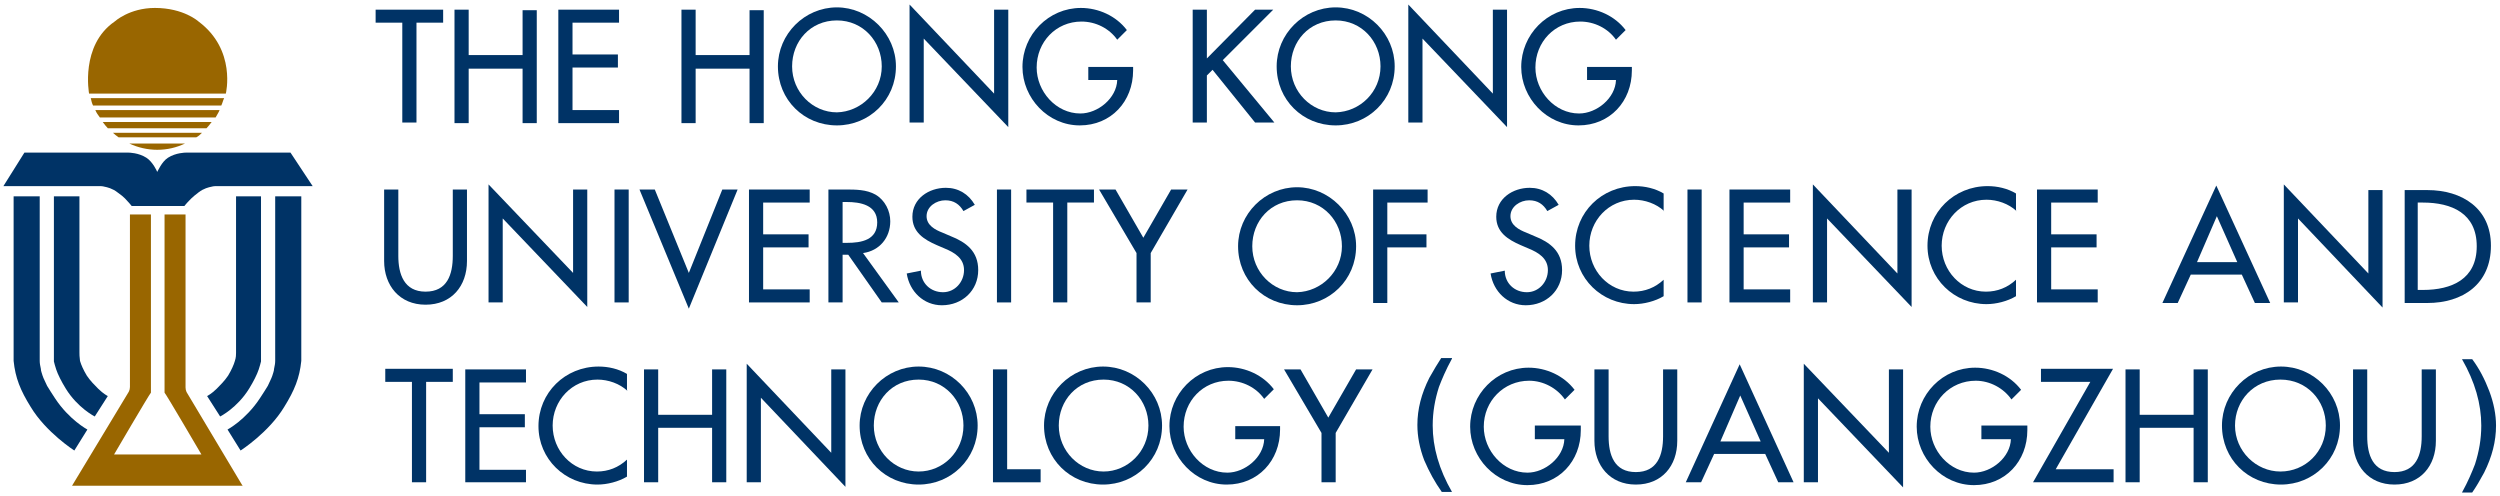 <?xml version="1.0" encoding="utf-8"?>
<!-- Generator: Adobe Illustrator 25.0.1, SVG Export Plug-In . SVG Version: 6.00 Build 0)  -->
<svg version="1.1" id="Layer_1" xmlns="http://www.w3.org/2000/svg" xmlns:xlink="http://www.w3.org/1999/xlink" x="0px" y="0px"
	 viewBox="0 0 440.6 87.4" style="enable-background:new 0 0 440.6 87.4;" xml:space="preserve">
<style type="text/css">
	.st0{fill:#996600;}
	.st1{fill:#003366;}
</style>
<g>
	<g>
		<g>
			<g>
				<path class="st0" d="M42.8,85.7L33,69.3c0,0-0.3-0.4-0.3-1l0-0.4v-0.8V37.8h-3.7v30.5v0.9c0.3,0.3,6.5,10.9,6.5,10.9H20.1
					c0,0,6.2-10.6,6.5-10.9v-0.9V37.8h-3.7v29.2v0.8l0,0.4c0,0.6-0.3,1-0.3,1l-9.9,16.4H42.8z"/>
			</g>
			<g>
				<path class="st0" d="M39.8,16.5c0,0,1.9-7.7-4.8-12.7c0,0-2.6-2.4-7.7-2.4c-4.5,0-7.1,2.4-7.1,2.4c-6.1,4.2-4.5,12.7-4.5,12.7
					H39.8z"/>
				<path class="st0" d="M16.4,18.6h22.6c0.2-0.4,0.3-0.9,0.5-1.3H16C16.1,17.8,16.2,18.2,16.4,18.6z"/>
				<path class="st0" d="M38.7,19.4H16.8c0.2,0.5,0.5,0.9,0.8,1.3H38C38.2,20.3,38.5,19.9,38.7,19.4z"/>
				<path class="st0" d="M19,22.6h17.4c0.3-0.3,0.6-0.7,0.9-1.1H18.1C18.4,21.9,18.7,22.3,19,22.6z"/>
				<path class="st0" d="M20.9,24.2h13.7c0.4-0.2,0.7-0.5,1-0.8H19.9C20.2,23.7,20.5,23.9,20.9,24.2z"/>
				<path class="st0" d="M22.8,25.3c1.5,0.7,3.2,1.1,4.9,1.1c1.8,0,3.4-0.4,4.9-1.1H22.8z"/>
			</g>
			<path class="st1" d="M51.2,26.9H32.7c0,0-1.7,0-3.1,0.9c-1.1,0.7-1.8,2.4-1.9,2.5h0c0-0.1-0.8-1.8-1.9-2.5
				c-1.4-0.9-3.1-0.9-3.1-0.9H4.3l-3.7,5.9h17c0,0,0.5,0,0.8,0.1c0.5,0.1,1.4,0.3,2.3,1c1.3,0.9,1.6,1.4,1.9,1.7
				c0.2,0.2,0.6,0.7,0.6,0.7h4.2h0.5l0,0h1.4h3.2c0,0,0.4-0.5,0.6-0.7c0.3-0.3,0.7-0.8,1.9-1.7c0.9-0.7,1.8-0.9,2.3-1
				c0.3-0.1,0.8-0.1,0.8-0.1h17L51.2,26.9z"/>
			<g>
				<g>
					<path class="st1" d="M2.4,34.6v27.8c0,0,0,0.3,0,0.4c0,0.3,0,0.6,0,0.8c0.3,3,1.2,5.2,3,8.1c2.7,4.5,7.7,7.7,7.7,7.7l2.3-3.7
						c0,0-3.2-1.7-5.7-5.5c-0.5-0.8-1-1.5-1.4-2.2c-0.3-0.7-0.6-1.2-0.8-1.8c-0.1-0.4-0.3-0.8-0.3-1.2c-0.1-0.5-0.2-0.9-0.2-1.4
						c0-0.2,0-0.9,0-0.9v-0.1V34.6H2.4z"/>
					<path class="st1" d="M9.5,34.6v28.1c0,0,0,0.1,0,0.2c0,0.1,0,0.3,0,0.5c0,0.1,0,0.2,0,0.3c0.1,0.4,0.2,0.8,0.4,1.4
						c0.3,0.9,0.9,2.1,1.7,3.4c2.1,3.4,5.1,4.9,5.1,4.9l2.3-3.6c0,0-0.8-0.4-1.7-1.3c-0.6-0.6-1.4-1.4-2-2.3c-0.6-1-1-1.9-1.2-2.6
						C14,62.9,14,62.4,14,62.1c0-0.3,0-0.4,0-0.4V34.6H9.5z"/>
				</g>
				<g>
					<path class="st1" d="M53.1,34.6v27.8c0,0,0,0.3,0,0.4c0,0.3,0,0.6,0,0.8c-0.3,3-1.2,5.2-3,8.1c-2.7,4.5-7.7,7.7-7.7,7.7
						l-2.3-3.7c0,0,3.2-1.7,5.7-5.5c0.5-0.8,1-1.5,1.4-2.2c0.3-0.7,0.6-1.2,0.8-1.8c0.1-0.4,0.3-0.8,0.3-1.2
						c0.1-0.5,0.2-0.9,0.2-1.4c0-0.2,0-0.9,0-0.9v-0.1V34.6H53.1z"/>
					<path class="st1" d="M46,34.6v28.1c0,0,0,0.1,0,0.2c0,0.1,0,0.3,0,0.5c0,0.1,0,0.2,0,0.3c-0.1,0.4-0.2,0.8-0.4,1.4
						c-0.3,0.9-0.9,2.1-1.7,3.4c-2.1,3.4-5.1,4.9-5.1,4.9l-2.3-3.6c0,0,0.8-0.4,1.7-1.3c0.6-0.6,1.4-1.4,2-2.3c0.6-1,1-1.9,1.2-2.6
						c0.2-0.6,0.2-1.1,0.2-1.4c0-0.3,0-0.4,0-0.4V34.6H46z"/>
				</g>
			</g>
		</g>
	</g>
	<g>
		<path class="st1" d="M75.1,85h-2.5V67.3h-4.7v-2.3h11.9v2.3h-4.7V85z"/>
		<path class="st1" d="M82,65.1h10.7v2.3h-8.2v5.6h8v2.3h-8v7.5h8.2V85H82V65.1z"/>
		<path class="st1" d="M110.6,68.9c-1.4-1.3-3.4-2-5.3-2c-4.5,0-7.9,3.7-7.9,8.1c0,4.4,3.4,8.1,7.8,8.1c2,0,3.8-0.7,5.3-2.1V84
			c-1.5,0.9-3.5,1.4-5.2,1.4c-5.7,0-10.4-4.5-10.4-10.3c0-5.9,4.7-10.5,10.6-10.5c1.7,0,3.5,0.4,5,1.3V68.9z"/>
		<path class="st1" d="M125.5,73.1v-8h2.5V85h-2.5v-9.6H116V85h-2.5V65.1h2.5v8H125.5z"/>
		<path class="st1" d="M131.6,64.1l14.9,15.7V65.1h2.5v20.7l-14.9-15.7V85h-2.5V64.1z"/>
		<path class="st1" d="M172.3,75c0,5.9-4.7,10.4-10.4,10.4c-5.8,0-10.4-4.5-10.4-10.4c0-5.7,4.7-10.4,10.4-10.4
			C167.6,64.6,172.3,69.3,172.3,75z M169.8,75c0-4.4-3.3-8.1-7.9-8.1c-4.7,0-7.9,3.7-7.9,8.1c0,4.5,3.6,8.1,7.9,8.1
			C166.2,83.1,169.8,79.6,169.8,75z"/>
		<path class="st1" d="M177.4,82.7h6V85H175V65.1h2.5V82.7z"/>
		<path class="st1" d="M204.8,75c0,5.9-4.7,10.4-10.4,10.4c-5.8,0-10.4-4.5-10.4-10.4c0-5.7,4.7-10.4,10.4-10.4
			C200.1,64.6,204.8,69.3,204.8,75z M202.4,75c0-4.4-3.3-8.1-7.9-8.1c-4.7,0-7.9,3.7-7.9,8.1c0,4.5,3.6,8.1,7.9,8.1
			C198.7,83.1,202.4,79.6,202.4,75z"/>
		<path class="st1" d="M225.6,74.9v0.8c0,5.5-3.9,9.7-9.4,9.7c-5.6,0-10.1-4.8-10.1-10.3c0-5.7,4.6-10.4,10.3-10.4
			c3.1,0,6.2,1.4,8.1,3.9l-1.7,1.7c-1.4-2-3.8-3.2-6.3-3.2c-4.5,0-7.9,3.6-7.9,8.1c0,4.2,3.4,8.1,7.7,8.1c3.1,0,6.4-2.7,6.5-5.9
			h-5.1v-2.3H225.6z"/>
		<path class="st1" d="M226.3,65.1h2.9l4.9,8.5l4.9-8.5h2.9l-6.5,11.2V85h-2.5v-8.7L226.3,65.1z"/>
	</g>
	<g>
		<path class="st1" d="M73.4,21.6h-2.5V4h-4.7V1.7h11.9V4h-4.7V21.6z"/>
		<path class="st1" d="M92.1,9.8v-8h2.5v19.9h-2.5v-9.6h-9.5v9.6h-2.5V1.7h2.5v8H92.1z"/>
		<path class="st1" d="M98.4,1.7h10.7V4h-8.2v5.6h8v2.3h-8v7.5h8.2v2.3H98.4V1.7z"/>
		<path class="st1" d="M132.1,9.8v-8h2.5v19.9h-2.5v-9.6h-9.5v9.6h-2.5V1.7h2.5v8H132.1z"/>
		<path class="st1" d="M157.9,11.7c0,5.9-4.7,10.4-10.4,10.4c-5.8,0-10.4-4.5-10.4-10.4c0-5.7,4.7-10.4,10.4-10.4
			C153.1,1.3,157.9,6,157.9,11.7z M155.4,11.7c0-4.4-3.3-8.1-7.9-8.1c-4.7,0-7.9,3.7-7.9,8.1c0,4.5,3.6,8.1,7.9,8.1
			C151.7,19.7,155.4,16.2,155.4,11.7z"/>
		<path class="st1" d="M160.3,0.8l14.9,15.7V1.7h2.5v20.7L162.8,6.8v14.8h-2.5V0.8z"/>
		<path class="st1" d="M199.7,11.6v0.8c0,5.5-3.9,9.7-9.4,9.7c-5.6,0-10.1-4.8-10.1-10.3c0-5.7,4.6-10.4,10.3-10.4
			c3.1,0,6.2,1.4,8.1,3.9l-1.7,1.7c-1.4-2-3.8-3.2-6.3-3.2c-4.5,0-7.9,3.6-7.9,8.1c0,4.2,3.4,8.1,7.7,8.1c3.1,0,6.4-2.7,6.5-5.9
			h-5.1v-2.3H199.7z"/>
		<path class="st1" d="M221.2,1.7h3.2l-8.9,8.9l9.1,11h-3.4l-7.5-9.3l-1,1v8.3h-2.5V1.7h2.5v8.6L221.2,1.7z"/>
		<path class="st1" d="M245.8,11.7c0,5.9-4.7,10.4-10.4,10.4c-5.8,0-10.4-4.5-10.4-10.4c0-5.7,4.7-10.4,10.4-10.4
			C241.1,1.3,245.8,6,245.8,11.7z M243.3,11.7c0-4.4-3.3-8.1-7.9-8.1c-4.7,0-7.9,3.7-7.9,8.1c0,4.5,3.6,8.1,7.9,8.1
			C239.7,19.7,243.3,16.2,243.3,11.7z"/>
		<path class="st1" d="M248.2,0.8l14.9,15.7V1.7h2.5v20.7L250.7,6.8v14.8h-2.5V0.8z"/>
		<path class="st1" d="M287.6,11.6v0.8c0,5.5-3.9,9.7-9.4,9.7c-5.6,0-10.1-4.8-10.1-10.3c0-5.7,4.6-10.4,10.3-10.4
			c3.1,0,6.2,1.4,8.1,3.9l-1.7,1.7c-1.4-2-3.8-3.2-6.3-3.2c-4.5,0-7.9,3.6-7.9,8.1c0,4.2,3.4,8.1,7.7,8.1c3.1,0,6.4-2.7,6.5-5.9
			h-5.1v-2.3H287.6z"/>
	</g>
	<g>
		<path class="st1" d="M70.2,33.4v11.7c0,3.2,1,6.3,4.8,6.3c3.8,0,4.8-3,4.8-6.3V33.4h2.5V46c0,4.4-2.7,7.7-7.3,7.7
			c-4.6,0-7.3-3.4-7.3-7.7V33.4H70.2z"/>
		<path class="st1" d="M86.1,32.5L101,48.1V33.4h2.5v20.7L88.6,38.5v14.8h-2.5V32.5z"/>
		<path class="st1" d="M110.8,53.3h-2.5V33.4h2.5V53.3z"/>
		<path class="st1" d="M121.4,48.1l5.9-14.7h2.7l-8.6,21l-8.7-21h2.7L121.4,48.1z"/>
		<path class="st1" d="M132,33.4h10.7v2.3h-8.2v5.6h8v2.3h-8V51h8.2v2.3H132V33.4z"/>
		<path class="st1" d="M158.4,53.3h-3l-5.9-8.4h-1v8.4H146V33.4h3c1.8,0,3.7,0,5.3,0.9c1.7,1,2.6,2.9,2.6,4.7c0,2.9-1.9,5.2-4.8,5.6
			L158.4,53.3z M148.5,42.8h0.8c2.5,0,5.3-0.5,5.3-3.6c0-3.1-3-3.6-5.4-3.6h-0.7V42.8z"/>
		<path class="st1" d="M169.8,37.2c-0.7-1.2-1.7-1.9-3.2-1.9c-1.6,0-3.3,1.1-3.3,2.8c0,1.6,1.5,2.4,2.8,2.9l1.4,0.6
			c2.8,1.1,4.9,2.7,4.9,6c0,3.6-2.8,6.2-6.4,6.2c-3.2,0-5.7-2.4-6.2-5.6l2.5-0.5c0,2.2,1.7,3.8,3.9,3.8c2.1,0,3.7-1.8,3.7-3.9
			c0-2.1-1.7-3.1-3.4-3.8l-1.4-0.6c-2.3-1-4.3-2.3-4.3-5c0-3.2,2.9-5.1,5.9-5.1c2.2,0,4,1.1,5.1,3L169.8,37.2z"/>
		<path class="st1" d="M178.2,53.3h-2.5V33.4h2.5V53.3z"/>
		<path class="st1" d="M188.1,53.3h-2.5V35.7h-4.7v-2.3h11.9v2.3h-4.7V53.3z"/>
		<path class="st1" d="M193.7,33.4h2.9l4.9,8.5l4.9-8.5h2.9l-6.5,11.2v8.7h-2.5v-8.7L193.7,33.4z"/>
		<path class="st1" d="M239,43.4c0,5.9-4.7,10.4-10.4,10.4c-5.8,0-10.4-4.5-10.4-10.4c0-5.7,4.7-10.4,10.4-10.4
			C234.2,33,239,37.7,239,43.4z M236.5,43.4c0-4.4-3.3-8.1-7.9-8.1c-4.7,0-7.9,3.7-7.9,8.1c0,4.5,3.6,8.1,7.9,8.1
			C232.8,51.4,236.5,47.9,236.5,43.4z"/>
		<path class="st1" d="M244.5,35.7v5.6h6.9v2.3h-6.9v9.8H242V33.4h9.6v2.3H244.5z"/>
		<path class="st1" d="M272.7,37.2c-0.7-1.2-1.7-1.9-3.2-1.9c-1.6,0-3.3,1.1-3.3,2.8c0,1.6,1.5,2.4,2.8,2.9l1.4,0.6
			c2.8,1.1,4.9,2.7,4.9,6c0,3.6-2.8,6.2-6.4,6.2c-3.2,0-5.7-2.4-6.2-5.6l2.5-0.5c0,2.2,1.7,3.8,3.9,3.8c2.1,0,3.7-1.8,3.7-3.9
			c0-2.1-1.7-3.1-3.4-3.8l-1.4-0.6c-2.3-1-4.3-2.3-4.3-5c0-3.2,2.9-5.1,5.9-5.1c2.2,0,4,1.1,5.1,3L272.7,37.2z"/>
		<path class="st1" d="M293.3,37.2c-1.4-1.3-3.4-2-5.3-2c-4.5,0-7.9,3.7-7.9,8.1c0,4.4,3.4,8.1,7.8,8.1c2,0,3.8-0.7,5.3-2.1v2.9
			c-1.5,0.9-3.5,1.4-5.2,1.4c-5.7,0-10.4-4.5-10.4-10.3c0-5.9,4.7-10.5,10.6-10.5c1.7,0,3.5,0.4,5,1.3V37.2z"/>
		<path class="st1" d="M299.9,53.3h-2.5V33.4h2.5V53.3z"/>
		<path class="st1" d="M304.8,33.4h10.7v2.3h-8.2v5.6h8v2.3h-8V51h8.2v2.3h-10.7V33.4z"/>
		<path class="st1" d="M319.5,32.5l14.9,15.7V33.4h2.5v20.7L322,38.5v14.8h-2.5V32.5z"/>
		<path class="st1" d="M355.4,37.2c-1.4-1.3-3.4-2-5.3-2c-4.5,0-7.9,3.7-7.9,8.1c0,4.4,3.4,8.1,7.8,8.1c2,0,3.8-0.7,5.3-2.1v2.9
			c-1.5,0.9-3.5,1.4-5.2,1.4c-5.7,0-10.4-4.5-10.4-10.3c0-5.9,4.7-10.5,10.6-10.5c1.7,0,3.5,0.4,5,1.3V37.2z"/>
		<path class="st1" d="M359,33.4h10.7v2.3h-8.2v5.6h8v2.3h-8V51h8.2v2.3H359V33.4z"/>
	</g>
	<path class="st1" d="M386.1,48.4l-2.3,5h-2.7l9.5-20.7l9.5,20.7h-2.7l-2.3-5H386.1z M390.7,38.1l-3.5,8.1h7.1L390.7,38.1z"/>
	<path class="st1" d="M402.5,32.5l14.9,15.7V33.5h2.5v20.7l-14.9-15.7v14.8h-2.5V32.5z"/>
	<path class="st1" d="M423.7,33.5h4.1c6.1,0,11.2,3.2,11.2,9.8c0,6.8-5,10.1-11.2,10.1h-4V33.5z M426.1,51.1h0.9
		c5.1,0,9.5-1.9,9.5-7.7c0-5.8-4.4-7.7-9.5-7.7h-0.9V51.1z"/>
	<g>
		<g>
			<g>
				<path class="st1" d="M278.6,75v0.8c0,5.5-3.9,9.7-9.4,9.7c-5.6,0-10.1-4.8-10.1-10.3c0-5.7,4.6-10.4,10.3-10.4
					c3.1,0,6.2,1.4,8.1,3.9l-1.7,1.7c-1.4-2-3.8-3.3-6.3-3.3c-4.5,0-8,3.6-8,8.1c0,4.2,3.4,8.1,7.7,8.1c3.1,0,6.4-2.7,6.5-5.9h-5.2
					V75H278.6z"/>
				<path class="st1" d="M283.5,65.1v11.8c0,3.3,1,6.3,4.8,6.3c3.8,0,4.8-3,4.8-6.3V65.1h2.5v12.6c0,4.4-2.7,7.7-7.3,7.7
					c-4.6,0-7.3-3.4-7.3-7.7V65.1H283.5z"/>
				<path class="st1" d="M302.1,80l-2.3,5h-2.7l9.5-20.8l9.5,20.8h-2.7l-2.3-5H302.1z M306.7,69.7l-3.5,8.1h7.1L306.7,69.7z"/>
				<path class="st1" d="M317.9,64.1l15,15.7V65.1h2.5v20.8l-15-15.7V85h-2.5V64.1z"/>
				<path class="st1" d="M357.3,75v0.8c0,5.5-3.9,9.7-9.4,9.7c-5.6,0-10.1-4.8-10.1-10.3c0-5.7,4.6-10.4,10.3-10.4
					c3.1,0,6.2,1.4,8.1,3.9l-1.7,1.7c-1.4-2-3.8-3.3-6.3-3.3c-4.5,0-8,3.6-8,8.1c0,4.2,3.4,8.1,7.7,8.1c3.1,0,6.4-2.7,6.5-5.9h-5.2
					V75H357.3z"/>
				<path class="st1" d="M372.5,82.7V85h-14.2l10.1-17.7h-8.7v-2.3h12.7l-10.1,17.7H372.5z"/>
				<path class="st1" d="M386.6,73.1v-8h2.5V85h-2.5v-9.6h-9.5V85h-2.5V65.1h2.5v8H386.6z"/>
				<path class="st1" d="M412.4,75c0,5.9-4.7,10.4-10.4,10.4c-5.8,0-10.4-4.5-10.4-10.4c0-5.7,4.7-10.4,10.4-10.4
					C407.7,64.6,412.4,69.3,412.4,75z M409.9,75c0-4.4-3.3-8.1-8-8.1c-4.7,0-8,3.7-8,8.1c0,4.5,3.7,8.1,8,8.1
					C406.3,83.1,409.9,79.6,409.9,75z"/>
				<path class="st1" d="M417.2,65.1v11.8c0,3.3,1,6.3,4.8,6.3c3.8,0,4.8-3,4.8-6.3V65.1h2.5v12.6c0,4.4-2.7,7.7-7.3,7.7
					c-4.6,0-7.3-3.4-7.3-7.7V65.1H417.2z"/>
			</g>
		</g>
		<path class="st1" d="M255.9,63.2c-1.1,2-1.8,3.7-2.3,5c-0.7,2.2-1.1,4.4-1.1,6.8c0,3.8,1.1,7.7,3.4,11.7h-1.8
			c-1.2-1.7-2.2-3.5-3.1-5.6c-0.8-2.1-1.2-4.2-1.2-6.2c0-2.8,0.7-5.5,2.1-8.3c0.8-1.4,1.5-2.6,2.1-3.5H255.9z"/>
		<path class="st1" d="M439.9,75c0,2.8-0.7,5.5-2.1,8.3c-0.7,1.3-1.4,2.5-2.1,3.5h-1.8c1.1-2,1.8-3.7,2.3-5c0.7-2.2,1.1-4.4,1.1-6.8
			c0-3.8-1.1-7.7-3.4-11.7h1.8c1.2,1.6,2.2,3.5,3,5.6C439.5,71,439.9,73.1,439.9,75z"/>
	</g>
</g>
</svg>
